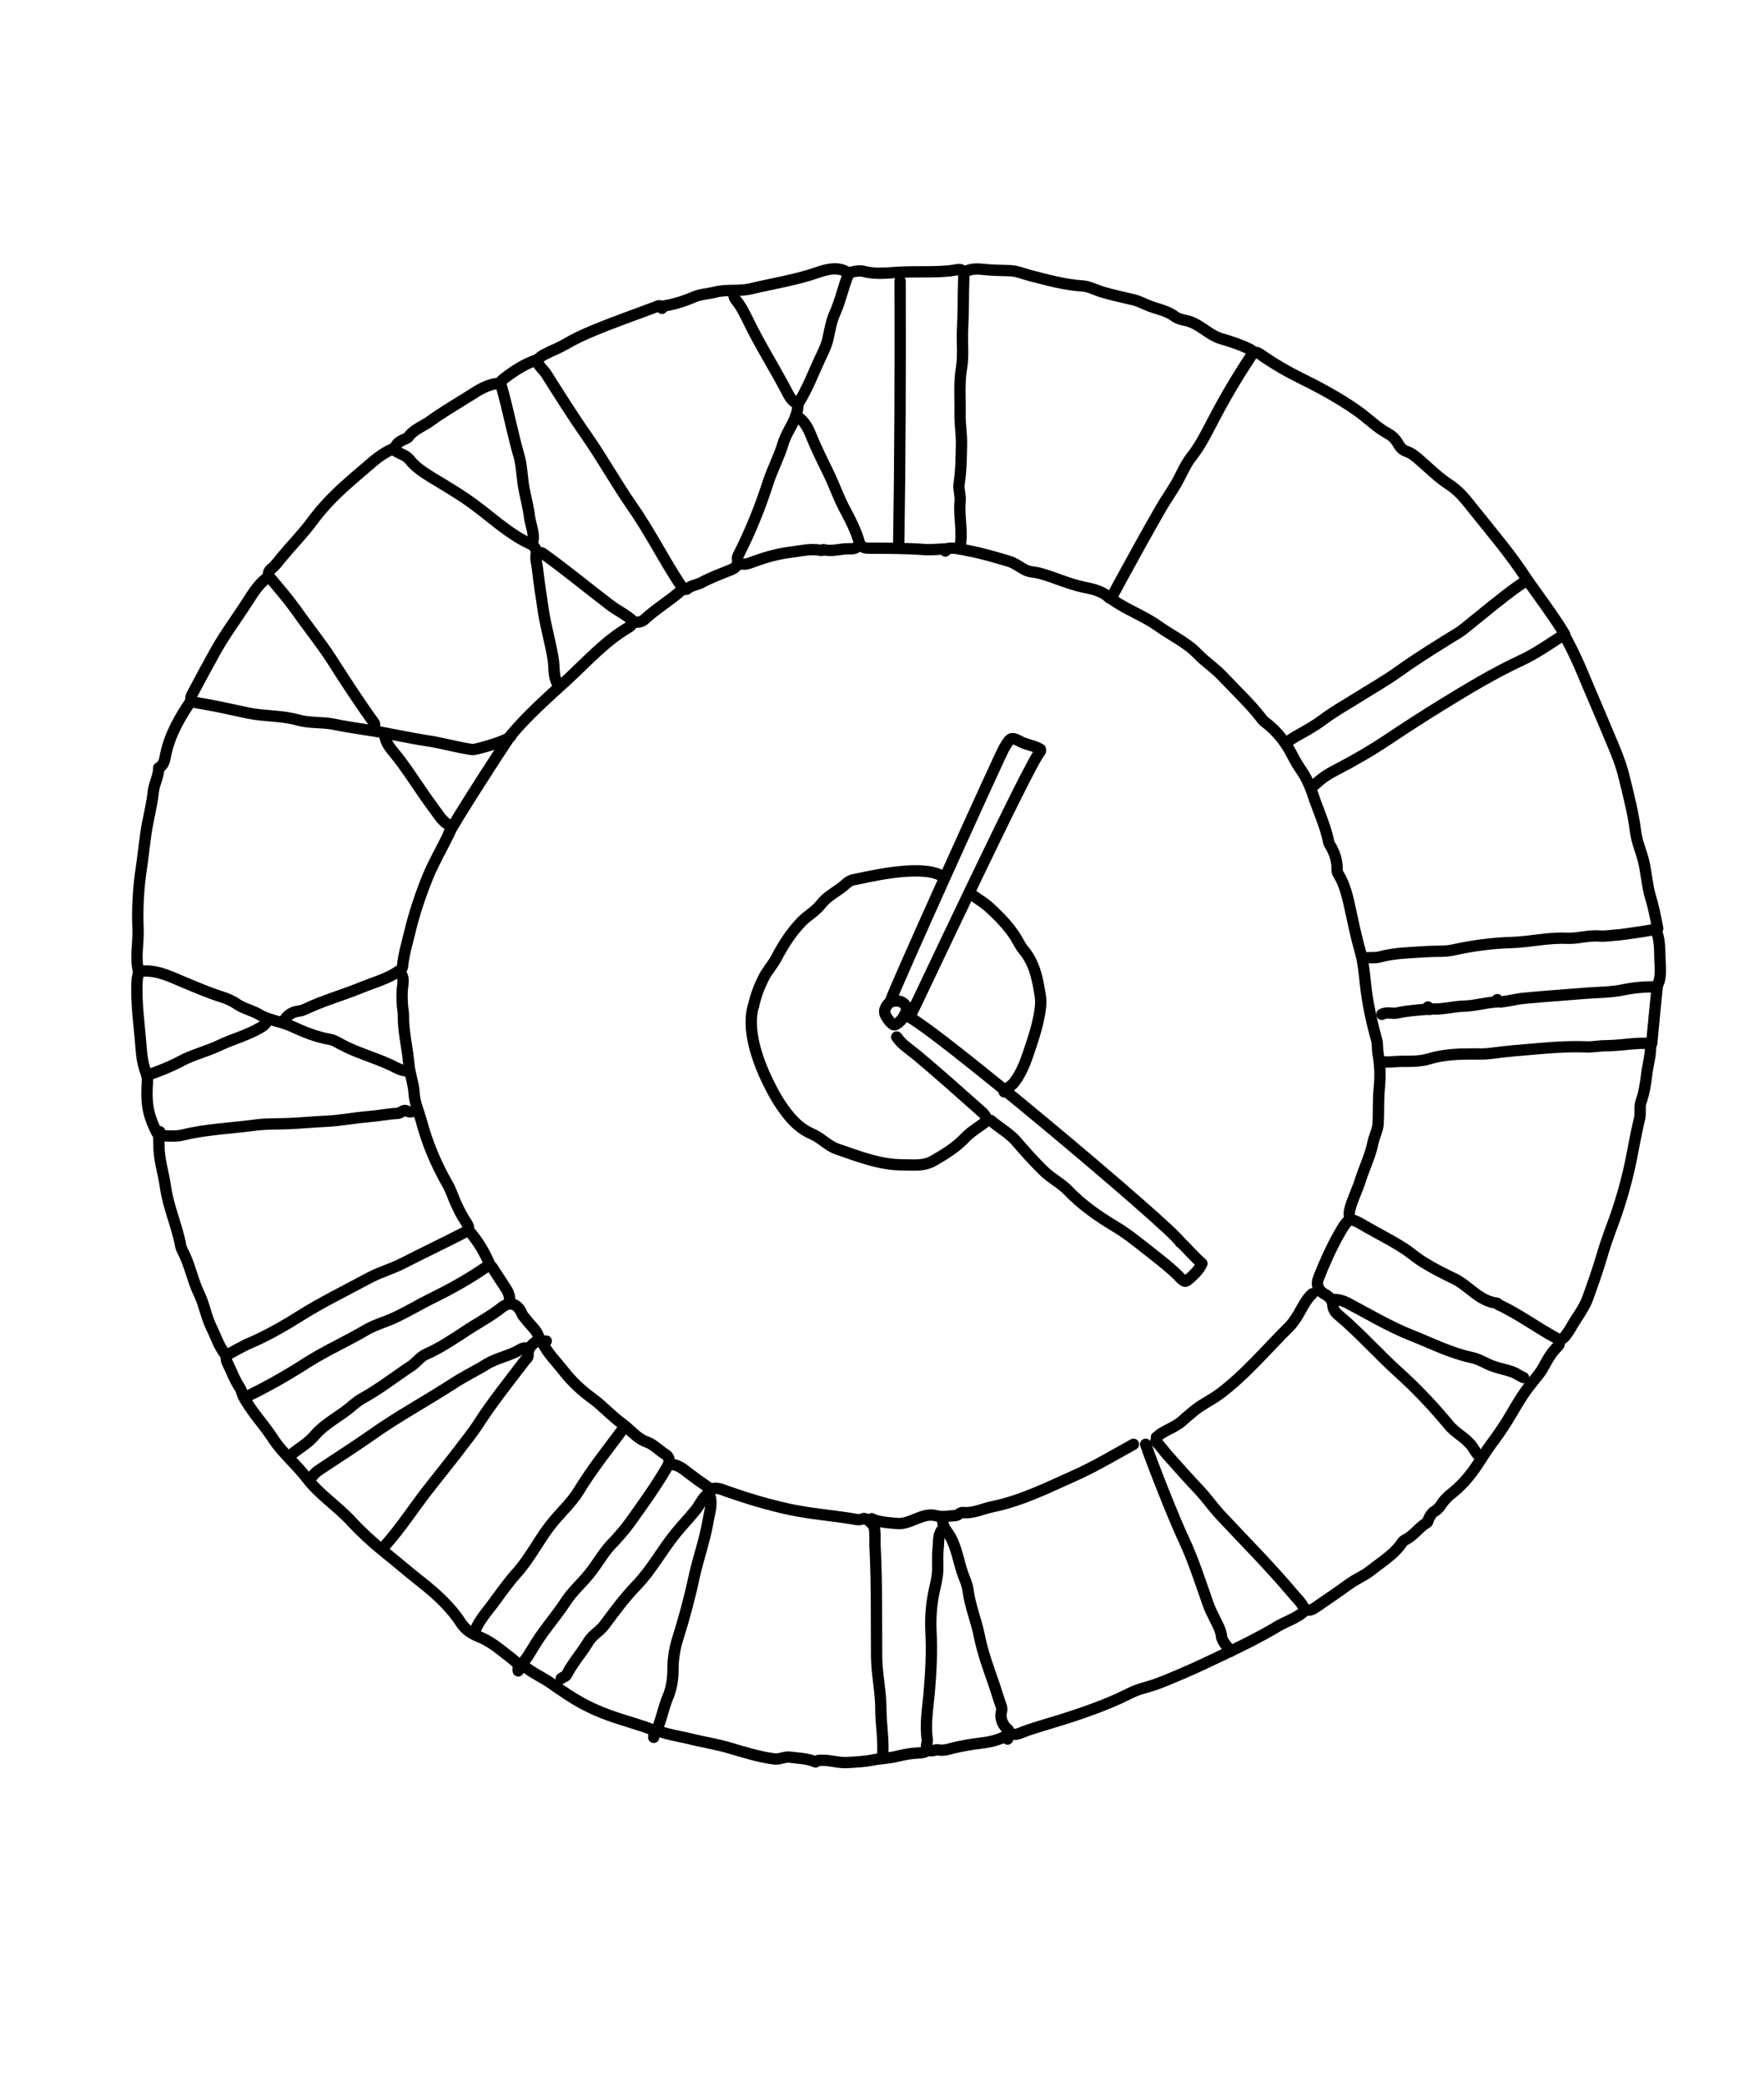 <?xml version="1.0" encoding="utf-8"?>
<!-- Generator: Adobe Illustrator 21.1.0, SVG Export Plug-In . SVG Version: 6.00 Build 0)  -->
<svg version="1.1" id="Calque_1" xmlns="http://www.w3.org/2000/svg" xmlns:xlink="http://www.w3.org/1999/xlink" x="0px" y="0px"
	 viewBox="0 0 623.6 737" style="enable-background:new 0 0 623.6 737;" xml:space="preserve">
<style type="text/css">
	.st0{fill:none;stroke:#000000;stroke-width:4;stroke-linecap:round;stroke-linejoin:round;stroke-miterlimit:10;}
</style>
<g>
	<path class="st0" d="M315,353.7"/>
	<path class="st0" d="M319.7,342.2"/>
	<path class="st0" d="M322.3,358.1c2.2-4.2,41.8-88.8,45.3-92.2c0.2-0.2,0.3-0.5,0.2-1c-2-1.3-4.7-1.5-7-2.7
		c-3.3-1.7-3.5-1.7-5.8,2.2c-1.5,2.5-39.5,86.5-40.1,89.3"/>
	<path class="st0" d="M540.1,205.3c3.2,4.5,10.2,14,13,18.9c-5.1,3.3-9.9,6.7-15.2,9.2c-9.7,4.5-18.8,10-27.9,15.6
		c-6.5,4-12.9,8.1-19.3,12.4c-6,4-12.2,7.6-18.6,10.9c-2.3,1.2-4.6,2.6-6.5,4.4c-0.6,0.6-1.2,1.1-2,1.2"/>
	<path class="st0" d="M393.3,212c5.2,3.7,11.3,5.8,16.4,9.5c4.6,3.3,9.8,5.6,13.8,9.8c2.7,2.8,6,4.9,8.7,7.8c4.7,5,9.8,9.7,14,15.2
		c0.9,1.1,2.2,1.8,3.2,2.8c3.1,2.8,5.6,6.2,7.5,10c1,2,2.2,3.9,3.5,5.8c2,3,3.2,6.3,4.3,9.7c1.7,4.8,3.8,9.5,4.9,14.5
		c0.1,0.4,0.1,0.9,0.3,1.2c1.9,2.9,2.9,6,2.8,9.5c0,0.6,0.4,1.2,0.7,1.7c2.7,4.6,3.4,9.8,4.6,14.9c0.9,4.3,1.9,8.5,3.1,12.8
		c0.9,3.4,1.2,6.9,1.6,10.5c0.7,6.7,2.1,13.2,3.9,19.7c0.5,1.6,0.3,3.2,0.5,4.8c0.8,4.1,0.9,8.3,0.5,12.4c-0.4,4.2-0.2,8.3-0.4,12.5
		c-0.1,2.3-1.3,4.4-1.8,6.7c-0.9,4.7-3.1,9-4.5,13.5c-1.1,3.5-2.8,6.7-3.7,10.2c-0.3,1.1-0.3,2.2,0,3.2"/>
	<path class="st0" d="M300,96.8c-1.9,4.5-2.8,9.3-4.8,13.8c-1.2,2.6-1.8,5.7-2.4,8.7c-0.4,2.1-1.3,4.1-2.2,6c-2.8,5.8-5,12-8.5,17.5
		c0,0.1,0,0.2,0,0.2c-0.1,5.3-3.9,9.1-5.3,13.9c-1.4,4.7-3.8,9.1-5.3,13.8c-2.8,8.7-6.2,17.1-10.3,25.2c-0.3,0.6-0.6,1.1-0.5,1.7
		c0.5,2.5-1,3.4-3,4.1c-3.2,1.3-6.5,2.5-9.6,4.2c-1.7,0.9-3.7,1-5.2,2.3c-0.4,0.4-1.4,0.1-2-0.9c-6.1-9.1-11-19.1-17.3-28.1
		c-5.7-8.2-10.5-16.9-16.2-25.1c-5-7.1-9.6-14.5-14.3-21.9c-1.1-1.7-2.9-2.8-3.3-5c-4.4,1.5-8.1,3.9-11.7,6.7
		c-1.1,0.8-1.2,1.4-0.8,2.8c2.3,8,3.8,16.2,6.1,24.2c1.1,3.6,1.1,7.8,1.8,11.6c0.6,3.4,1.6,6.8,2,10.3c0.4,3.1,2.1,6.2,0.9,9.5"/>
	<path class="st0" d="M583.5,369.1c0.2,3.8-1,7.3-1.4,11c-0.4,3.3-0.9,6.4-2,9.5c-0.6,1.8,0,3.9-0.5,5.9c-1.5,6.1-2.4,12.2-3.8,18.3
		c-1.2,5.2-2.7,10.4-4.4,15.4c-1.7,4.8-3.6,9.6-5,14.5c-1.5,5.1-3.3,10.2-5.1,15.2c-1.3,3.6-3.8,6.7-5.7,10
		c-0.7,1.3-1.6,2.6-2.5,3.7c-0.8,0.9-1.6,1.1-3,0.4c-6.9-3.7-13.2-8.5-20.4-11.8c-0.2-0.1-0.3-0.5-0.5-0.5c-6.4-0.7-10-6.3-15.4-8.8
		c-3.6-1.7-7.1-3.5-10.5-5.6c-2-1.2-3.8-2.7-5.7-4.1c-4.8-3.3-10-5.8-15-8.7c-5.6-3.3-5.8-3.2-9.2,2.7c-2.8,5-5.2,10.3-7.3,15.7
		c-0.9,2.2-0.1,4.3,2,5.5c1.7,0.9,3,2,3.1,4.2c0.1,1.4,1,2.6,2.2,3.5c7.6,6.4,14.1,13.9,21.4,20.4c6.3,5.7,12.1,11.9,17.5,18.4
		c2.4,2.9,6.1,4.5,8.3,7.7c0.9,1.3,1.5,2.9,3.2,3.5"/>
	<path class="st0" d="M540.1,205.3c-6-9.4-13.4-17.9-20.3-26.6c-2.2-2.8-4.6-5.6-7.8-7.6c-3.4-2.2-6.4-5.2-9.5-7.9
		c-1.7-1.5-3.3-3-5.5-3.7c-1.3-0.5-2.1-1.5-2.8-2.7c-0.8-1.5-2-2.7-3.7-3.6c-4-2.2-7.2-5.6-11-8.2c-5.9-4.1-12.2-7.6-18.7-10.8
		c-5.3-2.6-10.4-5.5-15.2-8.9c-1.5-1-2.2-1.2-3.3,0.5c-4.9,7.4-9.4,15-13.5,22.9c-2.3,4.4-4.5,8.9-7.6,12.8
		c-2.3,2.9-3.6,6.4-5.4,9.5c-1.7,2.9-3.6,5.6-5.3,8.5c-5,8.7-9.9,17.6-14.7,26.4c-1,1.8-1.8,3.6-3,5.3"/>
	<path class="st0" d="M141.4,343.7c1.2,1.3,1.2,2.9,1,4.5c-0.4,2.6-0.3,5.2-0.1,7.7c0.1,0.9,0.3,1.9,0.3,2.8
		c-0.1,5.8,1.4,11.5,1.9,17.2c0.3,3.7,1.7,7,1.9,10.7c0.2,3.3,1.6,6.3,2.5,9.5c2.1,8,5.3,15.6,9.4,22.7c1.3,2.3,2,4.9,3.2,7.3
		c0.9,2,1.9,3.9,3.1,5.7c1.6,2.4,1.4,3-1,4.2c-7,3.6-14.2,7-21.2,10.6c-4.1,2.1-8.6,3.3-12.7,5.6c-7.8,4.2-15.8,8.1-23.3,12.8
		c-5.7,3.6-11.6,7-17.8,9.7c-2.9,1.2-5.7,2.9-8.5,4.4"/>
	<path class="st0" d="M172.9,447.2c-6.4,4.5-13.3,8.4-20.3,11.8c-4.2,2.1-8.2,4.5-12.4,6.5c-3.4,1.7-7.1,2.6-10.5,4.5
		c-6.9,4.1-14.2,7.3-21,11.6c-7,4.5-14.3,8.7-21.9,12.3"/>
	<path class="st0" d="M67.6,247.7c-4,5.8-7.5,11.9-9,18.9c-0.4,1.7-0.4,3.7-2.3,4.7c-0.4,0.2-0.2,0.4-0.2,0.5
		c-0.1,2.8-1.6,5.3-1.9,8c-0.5,5-1.9,9.8-2.6,14.7c-0.6,4.1-1,8.2-1.6,12.2c-1.1,7.1-1.5,14.5-1.2,21.7c0.2,4.9-1,9.8,0.1,14.7
		c0.2,1-0.3,2.1-0.4,3.2c-0.5,8.2,0.8,16.3,1.4,24.4c0.2,2.9,0.7,5.9,1.8,8.8c0.6,1.5,0.4,3.3,0.3,5c-0.3,6.8,0.8,10.7,3.5,16"/>
	<path class="st0" d="M343.3,316.1c3,2.2,4.3,2.7,7,5.2c3.1,2.9,6.1,6,8.4,9.5c1.1,1.6,1.9,3.6,3.2,5.1c4,4.8,5,10.7,5.9,16.5
		c0.3,2.1,0,4.3-0.4,6.5c-0.9,4.9-2.5,9.5-4.1,14.2c-1.1,3.2-2.5,6.5-4.5,9.2c-1.5,2.1-2.2,1.5-3.8,3.7"/>
	<path class="st0" d="M461.1,569.6c-3,2.7-6.9,3.7-10.2,5.8c-5.7,3.4-11.6,6.3-17.5,9.1c-4.7,2.2-9.3,4.5-14,6.5
		c-4.9,2.1-9.7,4.3-14.9,5.7c-3.2,0.8-6.2,2.5-9.2,3.9c-9,4-18.3,6.9-27.7,9.7c-2.3,0.7-4.5,1.4-6.7,2.3c-1.4,0.6-2.7,0.8-4,0"/>
	<path class="st0" d="M190.6,473.3c-0.5-2.9-2.9-4.5-4.5-6.7c-0.5-0.7-1.2-1.2-1.6-2.2c-1.5-3.6-4.3-4.4-7.1-2.2
		c-4,3.2-8.5,5.5-12.7,8.3c-4.6,3-9,6-14,8.2c-2.1,0.9-3.4,2.9-5.3,4.2c-5.8,3.8-11.2,8.1-17.2,11.4c-1.3,0.7-2.4,1.6-3.4,2.4
		c-4.3,3.9-9.8,6.3-13.6,10.8c-2.3,2.7-5.6,4.6-8.4,6.8"/>
	<path class="st0" d="M186.6,476.8c-1-0.6-2.1-0.1-2.7,0.3c-3.7,2.2-8.1,2.9-11.8,5.1c-3.8,2.4-7.9,4.3-11.7,6.8
		c-9.7,6.3-19.8,11.7-29.2,18.4c-6.1,4.3-12.5,8.3-18.7,12.5c-1.1,0.7-1.8,1.8-2.8,2.7"/>
	<path class="st0" d="M191.6,474.3c1.8,3.9,4.9,6.9,7.5,10.2c3,3.9,6.6,7.2,10.6,10.1c3.5,2.6,6.5,6,10.1,8.6c3,2.1,5.2,5.3,8.9,6.6
		c2.3,0.8,4.1,2.8,6.3,4.2c1.9,1.1,1.9,2.8,0.8,4.7c-3.9,6.7-8.5,13.1-13,19.4c-2.1,2.9-4.5,5.6-7,8.2c-2.8,3.1-4.8,6.8-7.4,10
		c-2.7,3.4-6,6.2-8.4,9.9c-3.2,4.9-7.2,9.4-10.3,14.3c-1.9,2.9-3.4,6.1-6,8.5c-0.4,0.3-0.7,1-0.5,1.7"/>
	<path class="st0" d="M332.8,309.6c-7.6-4.4-28,0.9-31,1.4c-1.8,0.3-2.9,1.7-4.2,2.7c-2.6,1.9-5.5,3.5-7.4,6
		c-1.9,2.5-4.7,3.9-6.8,6.1c-3.7,3.8-6.5,8.2-8.9,12.8c-1.3,2.5-3.3,4.6-4.6,7.2c-1.6,3.2-2.8,6.4-3.5,9.8"/>
	<path class="st0" d="M405,510.6c2.7,7.8,9.9,26,13.4,33.5c3.5,7.4,5.9,15.1,8.6,22.7c0.7,2.1,1.7,4,2.7,6c0.9,1.8,1.8,3.4,2.1,5.5
		c0.2,2.2,2.1,3.6,3.2,5.5"/>
	<path class="st0" d="M417.3,439.1c2.5,2.4,4.8,5.1,7.6,7.6c-1.1,2.4-3.2,4.4-5.4,6.1c-0.6,0.5-1.5-0.3-1.9-0.7
		c-3.6-3.8-7.8-6.9-11.8-10.1c-3.7-2.9-7.4-5.9-11.4-8.3c-6-3.6-11.8-7.6-16.7-12.7c-2.6-2.7-6-4.4-8.7-7c-3.4-3.3-6.6-6.9-9.7-10.5
		c-2.5-2.9-5.9-4.7-8.8-7.2c-0.4-0.4-1.1-0.5-1.7,0c-2.5,2-5.3,3.5-7.6,5.9c-3.1,3.3-7.1,5.8-11.1,8.1c-3.6,2.1-7.3,1.5-11,1.5
		c-8.1,0-15.6-3-23.2-5.6c-3.2-1.1-5.7-4-8.8-5.3c-5.1-2.2-8.3-6.2-11.2-10.5c-1.2-1.7-13.4-21.3-9.6-34.7"/>
	<path class="st0" d="M319.7,358.9c3.2-1.8,95.9,76.2,97.5,80.2"/>
	<path class="st0" d="M334.9,371.2"/>
	<path class="st0" d="M193.1,474.1c-0.9,0-1.7,0-2.5-0.6c-2,1.4-4.1,2.7-3.9,5.6c0,0.9-0.6,1.2-1,1.7c-5.7,7.5-11.7,14.9-16.8,22.9
		c-2.1,3.2-4.6,6.2-6.9,9.3c-4,5.2-8.1,10.2-12.1,15.4c-4.5,6-8.6,12.2-13.6,17.8c-0.4,0.4-0.5,1-0.8,1.5"/>
	<path class="st0" d="M220.5,504.8c-5.5,7.4-11.2,14.5-16,22.4c-2.4,3.9-5.8,7-8.7,10.5c-5,5.9-8.2,13-13.4,18.7
		c-3.3,3.7-6.1,7.9-9.1,11.8c-2.1,2.7-4.4,5.5-5.6,8.9"/>
	<path class="st0" d="M553.4,225.2c2.4,4.4,4.5,8.9,6.4,13.5c2.6,6.3,5.4,12.6,8,18.9c2.4,5.8,5.1,11.5,6.5,17.7
		c1.5,6.2,3.1,12.3,3.9,18.7c0.4,3.4,1.9,6.8,2.8,10.3c1,4,1.2,8.2,2.3,12.2c1.2,3.9,2,7.8,2.7,11.7"/>
	<path class="st0" d="M551.1,473.8c0.7,1.3-0.5,2.3-1.1,2.9c-1.8,1.9-3,4.1-4.2,6.3c-1.4,2.7-3.5,4.8-5.3,7.2
		c-3,3.9-5.3,8.2-7.8,12.3c-1.8,2.8-3.6,5.5-5.6,8.1c-1.4,1.9-2.6,3.8-3.9,5.8c-2.7,4.3-5.8,8.2-9.8,11.4c-1.4,1.1-2.7,2.3-3.7,3.8
		c-0.7,1.1-1.5,2.1-2.6,2.7c-1.1,0.6-1.4,1.6-2,2.5c-0.3,0.5-0.1,1.1-0.7,1.5c-2.7,1.6-4.5,4.4-7.3,5.9c-0.6,0.3-1.1,0.6-1.4,1.1
		c-2.8,4.2-7.2,6.8-11.1,9.9c-2.2,1.8-5,2.9-7.4,4.6c-4,2.9-8.1,5.7-12.2,8.5c-1.8,1.3-3.4,1.3-4.4-0.5c-1-1.8-2.5-3.1-3.8-4.7
		c-8-9.5-16.8-18.3-25.3-27.4c-2.8-3-5.1-6.4-7.9-9.3c-3.7-3.9-7.2-7.9-10.8-11.9c-1.4-1.6-2.7-3.4-4.2-5"/>
	<path class="st0" d="M236.9,517.7c2.6-0.1,4.6,1.6,6.4,3c1.9,1.4,3.8,2.9,5.8,4.2c2.4,1.6,2.3,2,0.3,4c-1.5,1.5-2.3,3.6-3.7,5.2
		c-2.2,2.7-4.6,5.2-6.8,7.9c-4.9,6-8.5,12.9-13.9,18.5c-4.3,4.4-7.8,9.3-11.5,14.2c-1.6,2.1-4.1,3.3-5.5,5.7
		c-2.4,4-5.5,7.4-7.6,11.5c-0.5,1-1.4,0.9-2,1.5"/>
	<path class="st0" d="M540.1,205.3c-2.2-0.1-22.2,16.9-23.9,18c-7.3,4.5-14.5,8.9-21.5,13.9c-5,3.6-10.4,6.6-15.6,9.9
		c-3.9,2.4-7.9,4.7-11.5,7.4c-3.1,2.3-6.4,4.1-9.8,6c-1,0.6-2,1.3-3,2"/>
	<path class="st0" d="M333.4,536.9c-0.6,2.8,1.6,4.5,2.7,6.6c2,3.8,2.7,8,4,12.1c0.7,2.2,1.8,4.2,2.1,6.5c0.7,5.6,2.9,10.7,4,16.2
		c1.2,6,3.3,11.7,5.3,17.4c0.8,2.4,1.5,4.9,2.4,7.3c0.3,0.7,0.3,1.4,0.1,2.3c-0.6,2.1,0.6,4.9,2.4,6.2"/>
	<path class="st0" d="M56.5,400.1c-0.6,1.3-0.3,3-0.3,4.5c-0.1,5.1,1.6,10,2.3,15c1,7.2,4.1,13.8,5.4,20.9c0.3,1.3,1.1,2.5,1.6,3.7
		c1.9,4.3,2.8,8.8,4.8,13c1.9,3.8,2.5,8.1,4.4,12c1.6,3.2,2.6,6.6,4.8,9.4c0.7,0.9,0.3,2.1,0.8,3c1.5,3,2.6,6.2,4.5,9
		c0.6,0.9,0.7,1.9,1.1,2.8c2.8,5.5,7.2,9.9,10.5,15c3.4,5.3,8.3,9.2,12.1,14.2c4.4,5.8,10.7,9.8,15.6,15.1
		c3.6,3.9,7.5,7.5,11.6,10.8c4.3,3.4,8.4,7,12.6,10.3c5.5,4.3,10.8,9,14.7,15c1.6,2.5,4,3.9,6.5,4.9c3,1.2,5.5,3,7.9,4.9
		c1.9,1.5,3.9,2.9,5.6,4.6"/>
	<path class="st0" d="M463.9,457.4c-2.6,2.3-3.8,5.7-5.7,8.5c-0.7,1-1.4,2.1-2.3,3c-8.2,8.1-15.6,17.1-24.9,24
		c-3,2.2-6.4,3.7-9.3,6.2c-1.1,0.9-2.3,1.9-3.4,2.9c-2.4,2.3-5.6,3.3-8.3,5.1c-0.4,0.3-0.7,0.8-1.2,1"/>
	<path class="st0" d="M471.1,459.4c1.9-0.1,3.6,0.4,5.2,1.2c7.4,3.9,14.7,8.3,22.5,11.4c7.1,2.8,13.9,6.3,21.4,7.9
		c2,0.4,3.9,1.4,5.7,2.3c2.9,1.4,6.1,1.8,9,2.9c1.3,0.5,2.4,1.4,3.7,1.9"/>
	<path class="st0" d="M95.1,203.8c-3.3,2.1-5.4,5.5-7.4,8.6c-3.7,5.8-7.9,11.4-11.3,17.4c-2.9,5.2-5.7,10.4-8.5,15.7
		c-0.9,1.7-0.5,2.6,1.5,2.9c6.2,1,12.3,2.4,18.4,3.7c5.9,1.2,11.9,0.8,17.8,2.5c3.9,1.1,8.1,0.6,12.2,1.4c3.9,0.8,7.8,1.4,11.7,2
		c7.3,1.1,14.5,2.8,21.7,3.9c5.4,0.8,10.6,2.4,15.9,3.1c0.8,0.1,13.7-3.3,13.7-5.2"/>
	<path class="st0" d="M585,348.9c-3.9-0.1-7.7,0.3-11.5,1.1c-4,0.8-8.3,0.8-12.4,1.1c-7.4,0.6-14.8,1.1-22.2,1.8
		c-2.5,0.2-5,0.9-7.5,1.2c-0.7,0.1-1.7,0.4-2.1-0.7"/>
	<path class="st0" d="M281.8,147.2c2.5,1.5,3.9,4.2,4.8,6.5c1.9,4.7,4.2,9.3,6.4,13.8c2.1,4.4,3.7,9.1,6.1,13.4
		c1.8,3.4,3.6,7,4.7,10.9c0.4,1.5,1.8,2,3.2,2c6.7,0,13.5,0,20.2,0.5c2,0.1,4-0.1,6-0.2c0.5,0,1.1-0.1,1,0.7"/>
	<path class="st0" d="M400.7,510.6c-6.9,3.8-13.7,7.9-20.9,11.1c-9.4,4.2-18.6,8.8-28.7,10.9c-3.6,0.7-6.9,2.5-10.7,2.1
		c-1-0.1-1.5,1-2.7,1.1c-2.3,0.1-4.5,0.7-7,0c-4.5-1.2-8.9,3.2-13.5,2.8c-2.3-0.2-7.1-0.5-9-1.7"/>
	<path class="st0" d="M250.9,528.7c1,2.9,0,5.7-0.5,8.5c-1.1,6.9-3.5,13.4-5,20.2c-1.6,7.5-3.6,14.9-5.9,22.2
		c-1.1,3.5-1.6,7.2-1.6,10.9c0,3.4-0.6,6.7-1.9,9.7c-1.4,3.4-2,6.9-3.4,10.3c-0.5,1.2-1.6,2.3-1.5,3.7"/>
	<path class="st0" d="M197.5,242.4c-2.1-2.9-1.4-6.5-2-9.7c-0.9-5.4-2.4-10.6-3.3-16c-0.8-5.2-1.6-10.5-2.2-15.7
		c-0.2-1.8-0.8-3.5-0.4-5.5c0.2-1.1-0.7-2.6-2.1-3.2c-7-3.2-12.6-8.4-18.7-13c-5.2-4-10.9-7.3-16.5-10.7c-2.7-1.7-5.5-3.5-7.6-6.2
		c-1.5-1.8-4.1-2.1-5.9-3.7c-2.7,1.2-5,2.8-7.1,4.6c-3.6,3.1-7.2,6.1-10.7,9.3c-3.8,3.5-7.4,7.3-10.5,11.5
		c-3.2,4.4-7.1,8.3-10.5,12.4c-1.3,1.5-2.4,3.2-4,4.5c-1.3,1.1-1.5,2.1-0.3,3.5c3.1,3.7,6.2,7.3,9,11.2c4.2,6,8.8,11.6,12.7,17.7
		c4.8,7.5,9.6,14.9,14.8,22.1c0.5,0.7,0.1,1.3,0.2,2"/>
	<path class="st0" d="M333.4,540.4c-1.8,1.7-1.5,4.1-1.7,6.2c-0.3,2.6-0.2,5.3-0.2,8c0,3.1-0.9,6-1.5,9c-0.8,4.3-1.1,8.6-0.9,13
		c0.4,7.3,0,14.5-0.6,21.7c-0.5,5.5-1.5,11.1-0.7,16.7c0.2,1.2-0.9,2.4,0.3,3.5c1.1,1.1,2.4-0.1,3.5,0.1c2.3,0.5,4.4-0.5,6.5-0.9
		c2.7-0.6,5.5-1.1,8.2-1.4c3.3-0.4,6.5-1,9.5-2.7"/>
	<path class="st0" d="M136,259.7c0.2,2.6,1.8,4.6,3.3,6.4c5,6.1,9,12.9,13.7,19.2c1.7,2.2,3,4.7,5.5,6.3c1.3,0.8,0.7,2.2,0.2,3.2
		c-2.4,5-5.3,9.9-7.4,15c-2.6,6.4-4.8,12.9-6.4,19.6c-1,4.1-2.2,8.1-2.6,12.2c-0.1,1-0.7,1.3-1.5,1.8c-4,2.7-8.6,3.9-13,5.7
		c-6.6,2.7-13.5,4.6-20,7.7c-0.8,0.4-1.7,0.6-2.5,0.7c-2.3,0.3-3.9,1.6-5,3.5"/>
	<path class="st0" d="M251.2,526.5c2.1-0.9,4.1,0.1,6,0.8c7.2,2.5,14.5,4.7,21.9,6.3c7.1,1.5,14.3,2.1,21.5,3.2
		c1.5,0.2,2.9,0.8,4.5,0.1c1-0.5,3.7,1.9,4,3.2c0.4,2.6,0.1,5.2,0.3,7.7c0.6,12.7,0.4,25.4,0.5,38.2c0.1,6.1,1.5,12.1,1.5,18.2
		c0,5.1,0.9,10.1,0.7,15.2c0,0.6-0.1,1.2,0.2,1.7"/>
	<path class="st0" d="M234,108.3c3.9-0.6,7.6-1.7,11.3-3.3c2.2-1,5-1.1,7.4-1.7c4.2-1.1,8.5-0.2,12.7-1.2c7.9-1.9,16-3.1,23.7-5.8
		c3.3-1.1,7.1-2.2,10.7,0.1c0.4,0.3,0.8-0.1,1.3-0.2c1.4-0.4,3.1-0.6,4.5-0.2c4.3,1.1,8.7,0.4,13,0.2c4.6-0.2,9.2,0,13.7-0.2
		c1.8-0.1,3.5-0.2,5.2-0.5c2.5-0.6,3.3,0,3.2,2.5c-0.2,6-0.1,12-0.4,18c-0.3,4.7,0.4,9.5-0.4,14.2c-0.9,5.3-0.4,10.7-0.5,16
		c-0.1,3.6,0.6,7.3,0.5,11c-0.1,4.5-0.1,9-0.8,13.5c-0.4,2.2,0.6,4.5,0.3,6.7c-0.5,5.6,1.2,11.2-0.2,16.7"/>
	<path class="st0" d="M49.4,343.4c5.5-0.7,10.1,1.5,15,3.6c4.6,1.9,9.1,3.9,13.9,5.4c1.9,0.6,3.8,1.4,5.5,2.6
		c2.4,1.6,5.4,2.2,7.9,3.7c3.6,2.1,7.8,2.4,11.6,4.2c4.1,1.9,8.5,3.7,13.1,4.5c1.5,0.2,2.7,1,4,1.7c5.7,3.1,11.9,4.7,17.7,7.4
		c1.9,0.9,3.9,2.2,6.2,2.1"/>
	<path class="st0" d="M234,109c-0.4-1.6-1.6-0.7-2.2-0.5c-7.4,2.8-14.9,5.4-22.1,8.4c-3.4,1.4-6.8,3-10,4.9c-2.3,1.3-4.7,2.2-7,3.4
		c-0.8,0.4-1.6,0.9-2.2,1.5"/>
	<path class="st0" d="M340.9,96.3c2.7-1.8,5.7-1.1,8.5-0.9c2.6,0.2,5.2,0.2,7.7,0.3c2.5,0.1,4.7,1.1,7,1.7
		c6.2,1.6,12.3,3.3,18.7,3.7c2.3,0.2,4.5,1.4,6.7,2.1c3.7,1.1,7.5,1.9,11.3,2.8c1.6,0.4,3,1.1,4.4,1.7c3.3,1.5,7,1.9,10,4.1
		c1.2,0.9,2.6,1.2,4,1.5c4.9,1,8,5.2,12.7,6.5c3.4,1,6.8,2.1,10,3.7c0.5,0.3,0.9,0.5,1,1.1"/>
	<path class="st0" d="M94.6,360.4c-0.4,1.3-1.2,2.1-2.4,2.8c-4.7,2.8-9.9,4.1-14.7,6.4c-4.4,2.1-9.2,3.2-13.5,5.5
		c-3.7,2-7.6,3.5-11.5,4.9"/>
	<path class="st0" d="M259.6,103.3c-0.4,1,0,2,0.5,2.7c1.8,2.1,3,4.6,4.2,7c4.2,8.8,9.5,17,14,25.7c0.8,1.6,1.8,3.2,3.5,4"/>
	<path class="st0" d="M176.6,135.5c-4.1,0.2-7.4,2.4-10.7,4.5c-4.6,2.9-9.3,5.6-13.7,8.8c-2.6,1.9-5.8,2.9-7.8,5.6
		c-0.4,0.6-1.1,0.7-1.7,1c-1.6,0.7-2.9,1.7-3.2,3.5"/>
	<path class="st0" d="M586,328.2c0,0.5-12.8,2.2-13.7,2.3c-2.3,0.1-4.7,0.6-7,0.4c-3.9-0.3-7.6,1-11.5,0.8
		c-6.5-0.3-12.9,1.3-19.4,1.5c-6.9,0.2-13.7,1.1-20.5,2.6c-3,0.7-6.1,0.4-9.2,0.6c-5.7,0.4-11.4,0.4-17,1.9c-1.4,0.4-3,0.2-4.5,0.3"
		/>
	<path class="st0" d="M190.1,195.3c0.7,0.1,1.3-0.1,2,0.5c8.1,5.8,15.8,12.2,23.7,18.2c2.5,1.9,5.4,3.2,7.8,5.4
		c1.1,1,3.3,0.5,4.1-0.3c4.2-3.9,9.2-6.8,13.4-10.6c0.1-0.1,0.1-0.2,0.1-0.2"/>
	<path class="st0" d="M317,366.6c1.9,2.8,4.8,4.5,7.3,6.6c7.5,6.3,14.8,12.8,22.1,19.3c1.1,1,2.3,1.8,2.2,3.5"/>
	<path class="st0" d="M185.3,589c3,2.5,6.6,4,9.7,6.2c4,2.8,7.9,5.5,12.2,7.7c3.5,1.8,7.1,3.2,10.7,4.4c4.5,1.5,9.1,2.7,13.5,4.5"/>
	<path class="st0" d="M147.4,392.3c-1.1,0.6-2.3,1.1-3.5,0.5c-1.4-0.8-2.1,0.8-3.3,0.8c-3.6,0.2-7.1,0.9-10.7,1.2
		c-4.9,0.4-9.8,1.4-14.7,1.6c-4.2,0.2-8.5,0.6-12.7,0.8c-4.2,0.2-8.5,0-12.7,0.6c-8.3,1.1-16.7,1.4-25,3.4c-2.7,0.7-5.5,0.3-8.2,0.3
		"/>
	<path class="st0" d="M318.2,99.3c0.1,31.3,0,62.7-0.5,94"/>
	<path class="st0" d="M288.3,622.9c-2.9-1.3-6-1.3-9-1.7c-1.9-0.3-3.6,0.9-5.7,0.6c-5.3-0.7-10.4-2.3-15.5-3.8
		c-4.6-1.4-9.5-2.1-14.2-3.3c-3.7-0.9-7.4-1.4-11-2.7"/>
	<path class="st0" d="M334.2,194.1c2.8-0.8,5.6,0.1,8.2,0.6c4.8,0.9,9.5,2.3,14.2,3.7c2.1,0.6,3.9,2.1,5.9,3.1
		c1.6,0.8,3.2,0.7,4.8,1.1c5.4,1.4,10.4,3.9,15.9,5c3,0.6,6.5,1.3,9,3.8"/>
	<path class="st0" d="M223.7,220c-0.3,0.8-0.7,1.3-1.5,1.8c-8.4,4.9-14.8,12.2-21.9,18.7c-6.7,6.1-13.6,12.2-19.5,19.2
		c-1.5,1.8-21.5,32.9-22.2,35.1"/>
	<path class="st0" d="M585.4,328.8c1.4,3.2,1.3,6.6,1.4,9.9c0.1,3.4,0.6,6.9-0.9,9.7c-0.7,7-1.4,13.8-2,20.5
		c-5.7-0.4-11.1,0.8-16.5,0.8c-2.1,0-4.3,0.5-6.5,0.4c-5.6-0.2-11.2,0.1-16.7,0.6c-5.7,0.5-11.5,0.9-17.2,1.7
		c-2.2,0.3-4.3,0.2-6.5,0.2c-5.1,0-10.2,0.2-15.2,1.7c-3.2,1-6.5,0.9-9.7,0.9c-2.5,0-5,0.5-7.5,0.1"/>
	<path class="st0" d="M290.3,194.6c-3.6-0.8-7.2,0.2-10.7,0.6c-5.1,0.6-9.9,2.1-14.7,3.9c-1.2,0.4-2.5,0.5-3.7,0"/>
	<path class="st0" d="M504.5,356.8c-3.5,0.3-7,0.5-10.5,1.3c-1.7,0.4-3.7-0.5-5.5,0.5"/>
	<path class="st0" d="M288.6,623.4"/>
	<path class="st0" d="M328,618.7c-0.9,0.8-2,1-3.2,1c-2.4,0.1-4.8,0.5-7.3,1.1c-2.9,0.8-6,0.8-9,1.4c-2.9,0.6-5.9,0.7-8.9,0.9
		c-3,0.2-5.8-0.8-8.7-0.8c-0.8,0-1.5-0.1-2.2,0.3"/>
	<path class="st0" d="M173.9,447.9c1.7,2.7,3.5,5.3,5.2,8c0.9,1.5,1.3,3.2,1,5"/>
	<path class="st0" d="M529.2,354.2c-4,0.2-7.8,1.4-11.7,1.5c-3.8,0.1-7.4,1.2-11.2,1c-0.5,0-1.6,0.7-1.5-0.7"/>
	<path class="st0" d="M165.6,434.9c3.3,3.7,5.8,7.9,7.7,12.5"/>
	<path class="st0" d="M586,328.2"/>
	<path class="st0" d="M314.5,361.1c-2.1-2.6-2.3-3.9-0.7-6c1-1.3,3.7-1.7,5.2-0.7c1.7,1.1,1.9,2.4,0.8,4.5c-0.7,1.3-1.7,2.4-3,3.2
		c-0.8,0.5-1.3,0-1.8-0.5"/>
	<path class="st0" d="M278.6,621"/>
	<path class="st0" d="M540.1,205.3"/>
	<path class="st0" d="M356.4,613c-0.2,0.6-0.2,1.2-0.2,1.8"/>
	<path class="st0" d="M522.7,457.1"/>
	<path class="st0" d="M291.1,194.3c2.9,0.8,5.8-0.3,8.7-0.3c1.2,0,2.6,0.2,3.5-1"/>
	<path class="st0" d="M309,539.9"/>
	<path class="st0" d="M314.7,536.2"/>
	<path class="st0" d="M314.7,187.3"/>
</g>
</svg>
